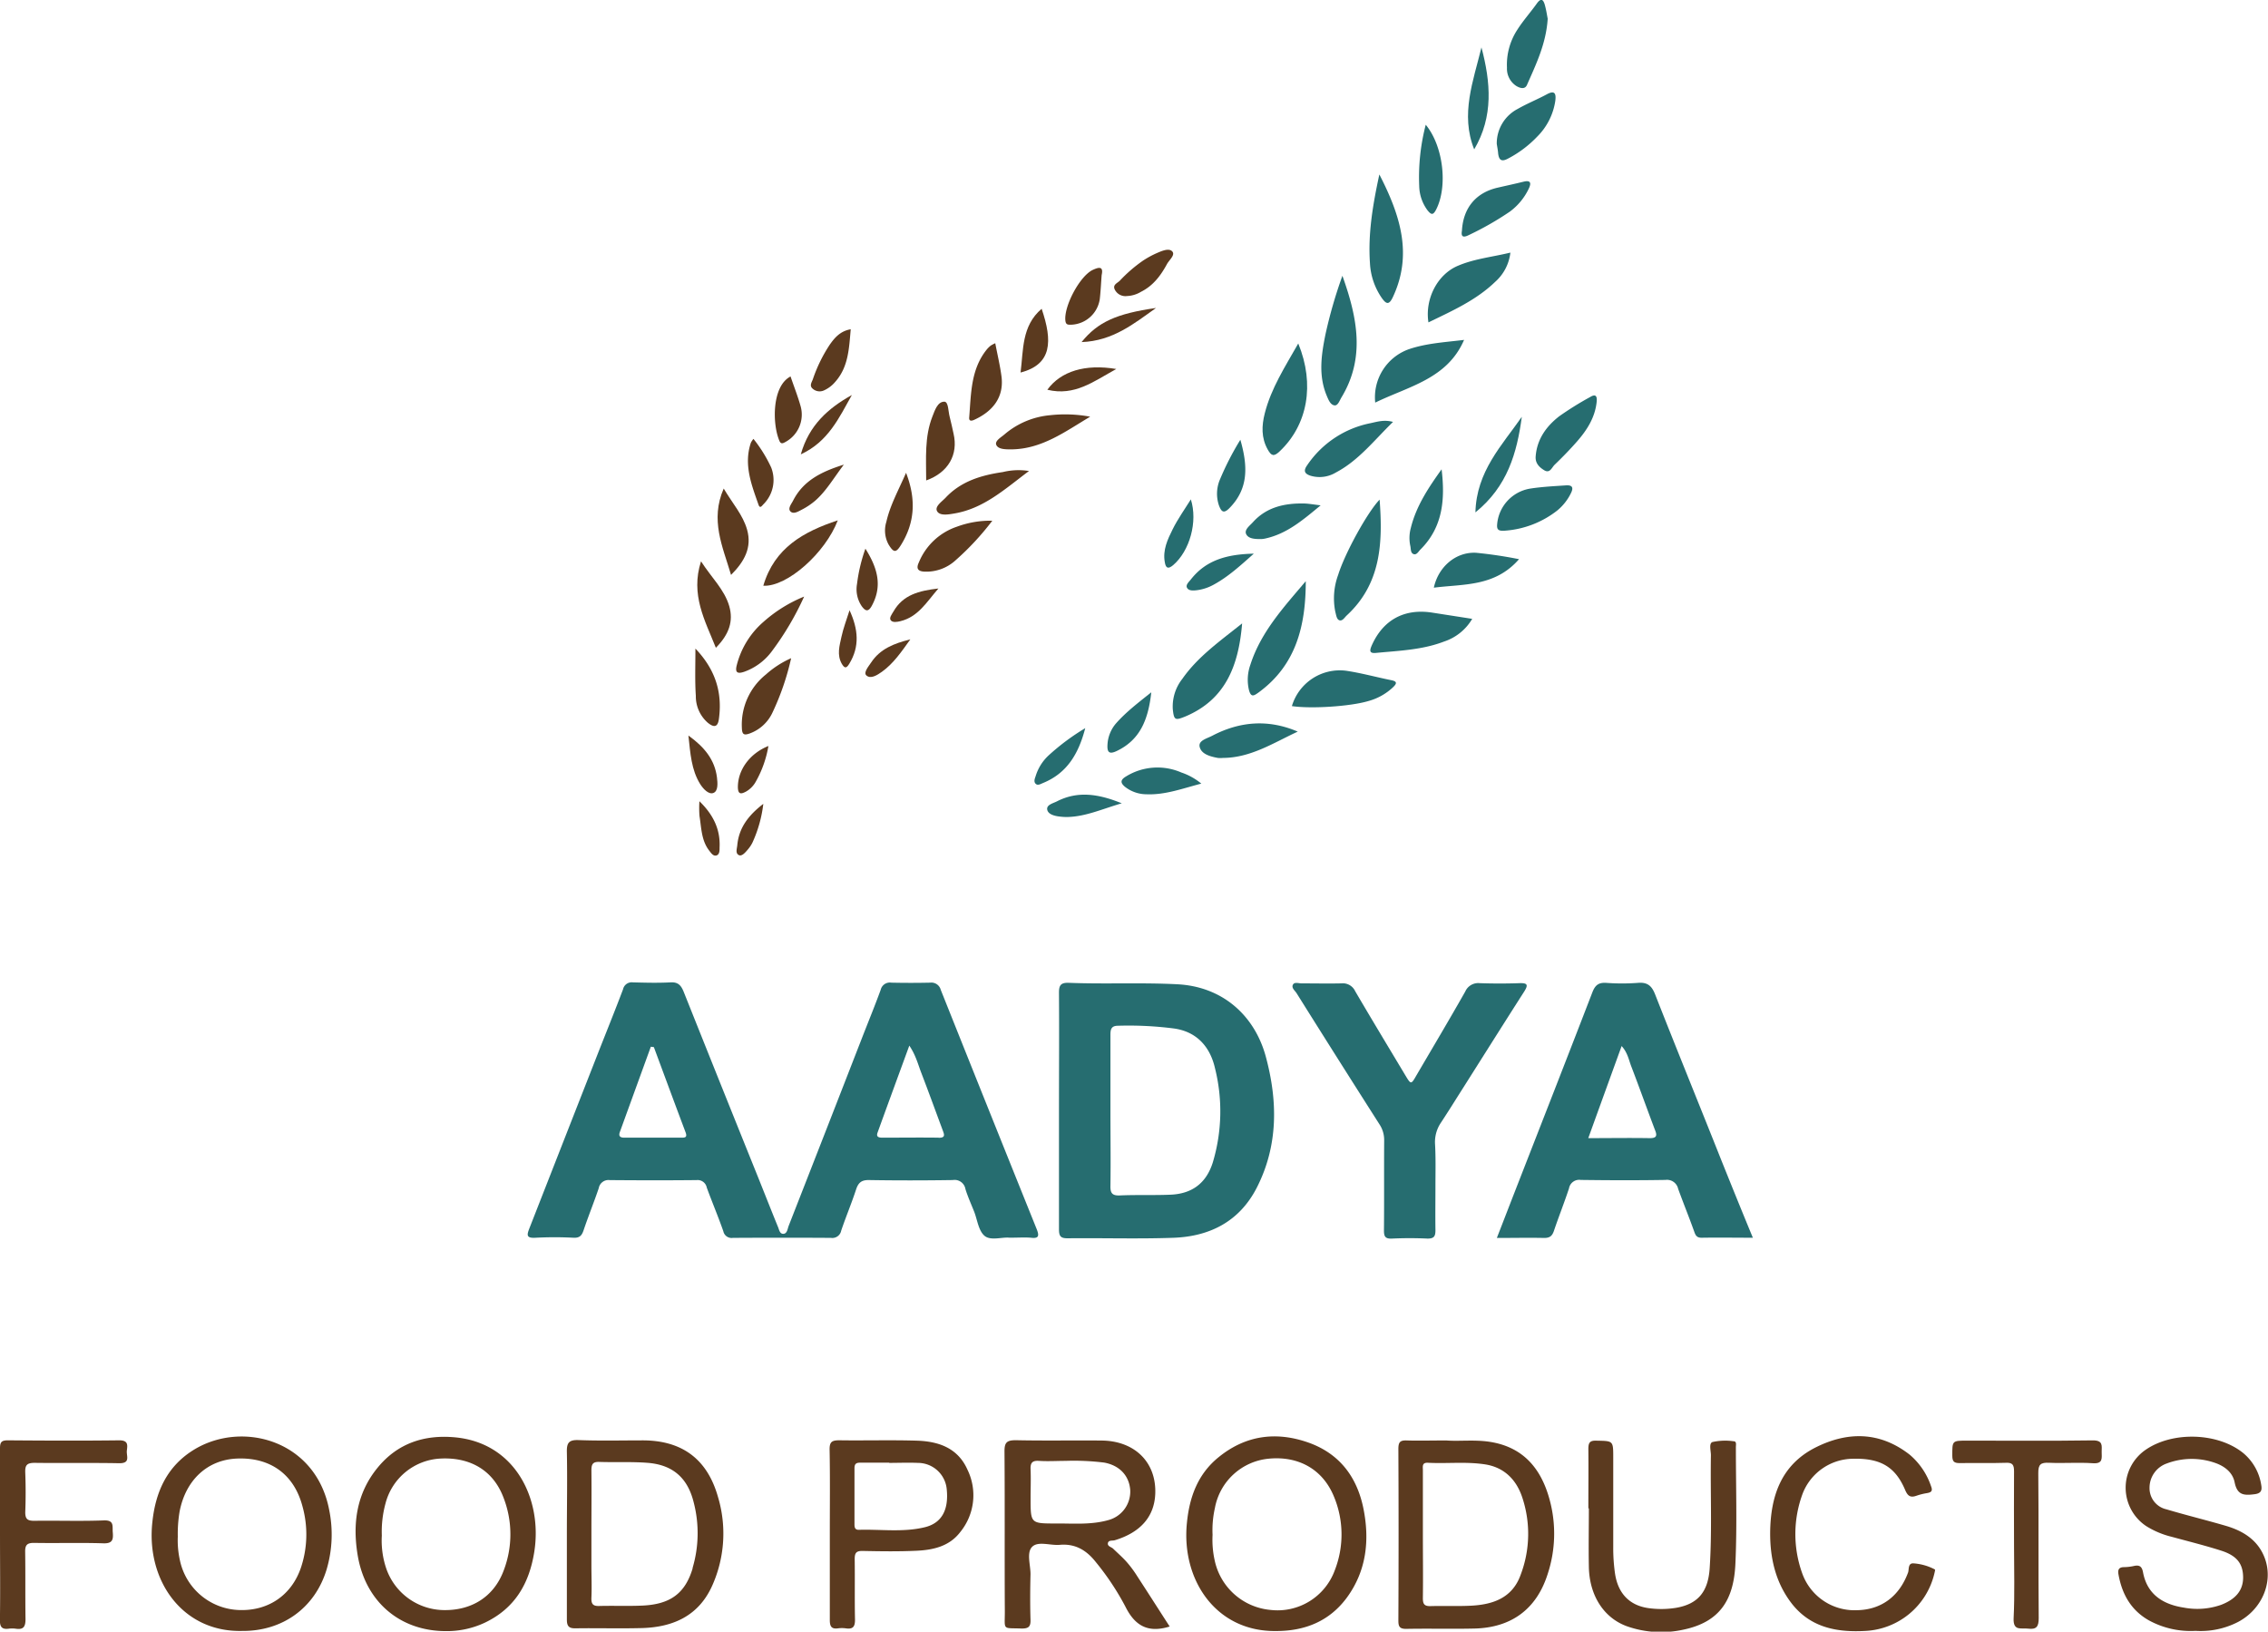 <svg xmlns="http://www.w3.org/2000/svg" viewBox="0 0 537.8 386.91"><defs><style>.cls-1{fill:#266d70;}.cls-2{fill:#5b3a1f;}</style></defs><title>Asset 4</title><g id="Layer_2" data-name="Layer 2"><g id="Layer_2-2" data-name="Layer 2"><g id="Layer_1-2" data-name="Layer 1"><path class="cls-1" d="M245.82,291.45q-11.41-28.33-22.74-56.72a2.3,2.3,0,0,0-2.52-1.71q-4.6.1-9.21,0a2.22,2.22,0,0,0-2.51,1.68c-1.35,3.7-2.84,7.34-4.27,11q-8.76,22.53-17.56,45c-.27.71-.35,1.85-1.26,1.88s-1-1.08-1.33-1.78c-1.55-3.81-3.06-7.64-4.59-11.46q-8.87-22-17.69-44.1c-.6-1.5-1.28-2.39-3.11-2.29-3,.16-6,.08-9,0a2.1,2.1,0,0,0-2.29,1.64c-1.93,5.12-4,10.21-6,15.31q-8.09,20.64-16.17,41.28c-.63,1.61-.88,2.48,1.44,2.33a86.38,86.38,0,0,1,9,0c1.43.06,1.95-.51,2.37-1.76,1.13-3.36,2.47-6.65,3.6-10a2.34,2.34,0,0,1,2.6-1.91c6.87.06,13.73.07,20.6,0a2.2,2.2,0,0,1,2.41,1.77c1.27,3.47,2.71,6.87,3.93,10.36a2,2,0,0,0,2.27,1.57q11.63-.07,23.25,0a2.14,2.14,0,0,0,2.43-1.71c1.1-3.27,2.45-6.46,3.52-9.74.53-1.63,1.28-2.29,3.07-2.26,6.62.11,13.25.1,19.87,0a2.6,2.6,0,0,1,3,2.14c.57,1.84,1.38,3.61,2.09,5.41s1,4.48,2.46,5.69,4.17.23,5.92.43c1.93,0,3.47-.11,5,0C246.29,293.75,246.49,293.12,245.82,291.45Zm-84.24-21.67c-4.52,0-9,0-13.54,0-1.22,0-1.38-.57-1-1.5q3.63-10,7.29-20.07l.72.1c2.51,6.76,5,13.52,7.54,20.26C163,269.73,162.42,269.78,161.58,269.78Zm61,0c-4.45-.06-8.89,0-13.33,0-.88,0-1.53-.18-1.16-1.2,2.44-6.75,4.92-13.49,7.53-20.63,1.55,2.29,2.07,4.47,2.86,6.51,1.73,4.5,3.36,9,5.05,13.54C223.9,269,224.28,269.83,222.57,269.8Z"/><path class="cls-1" d="M300.11,250.4c-2.63-9.48-10.08-16.46-21-17-8.56-.44-17.11,0-25.66-.34-2.05-.08-2.36.72-2.34,2.5.07,9.29,0,18.57,0,27.86s0,18.73,0,28.09c0,1.71.45,2.15,2.14,2.13,8.32-.09,16.65.18,25-.12,8.6-.31,15.6-3.84,19.72-11.79C303.16,271.62,303,261,300.11,250.4Zm-12.53,25.27c-1.54,4.88-4.89,7.41-10,7.63-4,.17-8.07,0-12.1.18-1.72.06-2.2-.54-2.17-2.22.09-6,0-11.94,0-17.9h0c0-6,0-11.94,0-17.9,0-1.3.14-2.19,1.74-2.22a84,84,0,0,1,13.27.64c5.43.73,8.62,4.33,9.78,9.41A42.11,42.11,0,0,1,287.58,275.67Z"/><path class="cls-1" d="M408.22,275.25C403,262.1,397.65,249,392.47,235.8c-.81-2.06-1.84-2.92-4.08-2.73a50.88,50.88,0,0,1-7.51,0c-1.85-.12-2.65.58-3.3,2.27-6.07,15.76-12.23,31.48-18.37,47.22-1.4,3.59-2.78,7.18-4.27,11,4,0,7.6-.08,11.22,0,1.43,0,1.93-.54,2.34-1.76,1.13-3.34,2.44-6.63,3.55-10a2.45,2.45,0,0,1,2.77-2c6.7.09,13.41.11,20.11,0a2.7,2.7,0,0,1,3,2.11c1.24,3.41,2.61,6.77,3.83,10.19.34,1,.71,1.43,1.82,1.41,3.87-.07,7.75,0,12.07,0C413.07,287.28,410.64,281.27,408.22,275.25Zm-17.1-5.36c-4.73-.08-9.47,0-14.5,0,2.66-7.36,5.24-14.48,7.91-21.84,1.41,1.55,1.69,3.25,2.27,4.78,1.92,5,3.73,10.08,5.63,15.1C393,269.3,392.86,269.92,391.12,269.89Z"/><path class="cls-1" d="M340.38,280.8c0,3.64-.05,7.27,0,10.91,0,1.42-.3,2-1.86,2-2.82-.13-5.66-.13-8.48,0-1.54.07-1.88-.48-1.87-1.92.07-7.11,0-14.22.05-21.32a6.7,6.7,0,0,0-1.11-3.85q-9.88-15.49-19.65-31.09c-.39-.63-1.33-1.28-.84-2.09.38-.61,1.34-.25,2-.25,3.15,0,6.3.07,9.45,0a3.23,3.23,0,0,1,3.28,1.86c3.91,6.68,7.91,13.3,11.89,19.94,1.34,2.23,1.37,2.22,2.64,0,3.87-6.61,7.79-13.19,11.56-19.85a3.36,3.36,0,0,1,3.44-2c3.14.11,6.3.11,9.45,0,1.92-.06,2.08.43,1.09,2-4.83,7.54-9.59,15.12-14.38,22.68-1.82,2.86-3.6,5.74-5.47,8.57a8.17,8.17,0,0,0-1.28,5C340.46,274.5,340.39,277.66,340.38,280.8Z"/><path class="cls-2" d="M269.66,373.76a26.28,26.28,0,0,0-2.44-3.3c-1-1.14-2.17-2.15-3.27-3.22-.44-.42-1.38-.54-1.24-1.31s1.07-.52,1.64-.69c6.08-1.84,9.37-5.59,9.59-11,.3-7.43-4.81-12.56-12.71-12.64-6.78-.07-13.57.07-20.35-.08-2.14,0-2.7.53-2.69,2.66.1,12.66,0,25.34.08,38,0,4.53-.64,3.81,4,4,1.56,0,2.13-.39,2.09-2-.11-3.63-.09-7.26,0-10.89,0-2.24-1-5.15.42-6.52s4.3-.24,6.53-.44c3.67-.32,6.33,1.29,8.52,4.07A62.74,62.74,0,0,1,266.87,381c2.25,4.52,5.34,6.3,10.49,4.7C274.78,381.71,272.24,377.72,269.66,373.76Zm-19.28-12.49c-6,0-6,0-6-6,0-2.26.09-4.53,0-6.78-.08-1.54.33-2.18,2-2.07,2.09.14,4.2,0,6.3,0a58.48,58.48,0,0,1,9.16.41c3.55.65,5.87,3,6.16,6.43a7,7,0,0,1-5.24,7.22C258.64,361.63,254.49,361.24,250.38,361.27Z"/><path class="cls-2" d="M170.26,355c-2.54-9-8.51-13.43-17.85-13.44-5.09,0-10.17.13-15.25-.07-2.33-.08-2.79.72-2.74,2.86.13,6.45,0,12.9,0,19.35,0,6.78,0,13.55,0,20.33,0,1.56.44,2.13,2.06,2.1,5.24-.08,10.49.08,15.73-.06,7.44-.21,13.51-2.93,16.7-10.12A30.2,30.2,0,0,0,170.26,355Zm-6,16.85c-1.78,6-5.32,8.61-12,8.89-3.38.15-6.78,0-10.16.09-1.56.06-1.92-.53-1.86-2,.11-2.49,0-5,0-7.5v-7.49c0-5.08.05-10.16,0-15.23,0-1.46.39-2,1.9-1.94,3.79.13,7.59-.08,11.36.21,6,.45,9.56,3.54,11,9.41A29,29,0,0,1,164.21,371.88Z"/><path class="cls-2" d="M367.41,355.47c-2-7.26-6.25-12.38-14.24-13.58-3.63-.54-7.25-.07-10.21-.31-3.56,0-6.47.09-9.37,0-1.56-.06-2,.36-2,2q.1,20.34,0,40.68c0,1.39.24,2,1.83,2,5.41-.11,10.82.05,16.23-.08,8.75-.21,14.67-4.62,17.3-12.8A30.59,30.59,0,0,0,367.41,355.47Zm-6.82,17.95c-2,5.63-6.77,7.15-12.15,7.36-3.06.13-6.13,0-9.2.08-1.58.06-1.86-.58-1.84-2,.07-5,0-10,0-15V348.63c0-.85-.26-1.84,1.21-1.76,4.5.24,9-.31,13.52.38s7.38,3.59,8.78,7.67A27.29,27.29,0,0,1,360.59,373.42Z"/><path class="cls-2" d="M107.91,340.84c-7.28-.68-13.58,1.4-18.29,7.1-5.1,6.16-6.1,13.43-4.76,21.12,1.9,10.81,10,17.69,20.77,17.73a21.18,21.18,0,0,0,9.34-2c7.08-3.38,10.52-9.22,11.72-16.79C128.65,355.65,122.3,342.18,107.91,340.84Zm11.48,31.7c-2.32,6.13-7.64,9.45-14.39,9.26a14.63,14.63,0,0,1-13.46-10,20.69,20.69,0,0,1-1-7.67,25.28,25.28,0,0,1,.87-7.6,14.2,14.2,0,0,1,13.11-10.66c7.13-.34,12.47,2.91,14.86,9.23A24,24,0,0,1,119.39,372.54Z"/><path class="cls-2" d="M78.06,358.06c-3.15-16.51-20.49-21.24-31.93-14.37-6.47,3.9-9.24,10-10,17.25-1.52,13.77,7.09,26.11,21.22,25.81,9.64.1,17.36-5.47,20.11-14.62A29.14,29.14,0,0,0,78.06,358.06Zm-6.71,13.71c-2.29,6.68-8,10.43-15.09,10A14.86,14.86,0,0,1,42.66,370a21.86,21.86,0,0,1-.5-5.63,31.75,31.75,0,0,1,.42-5.89C44,351,49.16,346.13,56.26,345.87c7.89-.3,13.5,3.77,15.48,11.39A24.84,24.84,0,0,1,71.35,371.77Z"/><path class="cls-2" d="M323.34,357.91c-1.49-7.61-5.68-13.26-13.23-15.88s-14.71-1.67-21.06,3.45c-5,4-7,9.49-7.6,15.62-1.39,13.59,6.94,25.88,21.17,25.67,6.82,0,12.62-2.32,16.76-7.93C324,372.53,324.79,365.33,323.34,357.91Zm-6.84,14.48a14.45,14.45,0,0,1-15.29,9.37A14.9,14.9,0,0,1,288,369.87a22.47,22.47,0,0,1-.47-5.91,23.82,23.82,0,0,1,.55-6.34,14.35,14.35,0,0,1,12.78-11.72c7-.67,12.7,2.46,15.38,8.82A23.35,23.35,0,0,1,316.5,372.39Z"/><path class="cls-2" d="M520.6,386.73a20.62,20.62,0,0,1-11.1-2.52c-4.23-2.42-6.33-6.23-7.16-10.89-.19-1.07.08-1.7,1.33-1.7a11.49,11.49,0,0,0,2.4-.29c1.32-.28,1.86.21,2.1,1.54,1,5.32,4.87,7.62,9.69,8.35a17.06,17.06,0,0,0,8.82-.66c3.45-1.33,5.2-3.4,5.22-6.44,0-3.22-1.39-5.18-5.14-6.39s-7.87-2.23-11.82-3.31a20.45,20.45,0,0,1-6-2.52,10.92,10.92,0,0,1-.31-18c6.38-4.53,17.24-4.25,23.3.67a12.27,12.27,0,0,1,4.27,7.6c.24,1.34-.12,2-1.68,2.17-2.4.3-4,.22-4.62-2.77-.45-2.4-2.38-3.91-4.76-4.71a16.76,16.76,0,0,0-11.35.18,6.1,6.1,0,0,0-4.08,5.75,5.13,5.13,0,0,0,4,5.12c4.7,1.4,9.47,2.56,14.18,3.94,4.19,1.24,7.67,3.49,9.21,7.81,2,5.67-.83,12.07-6.48,15A19.36,19.36,0,0,1,520.6,386.73Z"/><path class="cls-2" d="M376.64,357.63c0-4.68.05-9.36,0-14,0-1.51.31-2.08,2-2,3.9.08,3.9,0,3.9,4,0,7.1,0,14.2,0,21.3a42.53,42.53,0,0,0,.43,6.27c.7,4.58,3.35,7.5,7.94,8.14a21.86,21.86,0,0,0,6.51-.07c5.27-.9,7.67-3.86,8-9.57.57-8.87.13-17.74.28-26.61,0-1.09-.53-2.83.38-3.14a14,14,0,0,1,5-.18c.77,0,.54.87.54,1.39,0,9.2.3,18.41-.11,27.59-.37,8.45-3.54,13.89-12.41,15.71a24.38,24.38,0,0,1-13.34-.83c-5.48-2-8.89-7.31-9-14.11-.09-4.6,0-9.2,0-13.79Z"/><path class="cls-2" d="M229.42,348.53c-2.29-5.19-6.89-6.74-12-6.9-6.13-.19-12.27,0-18.4-.09-1.76,0-2.33.37-2.3,2.24.13,6.61.05,13.23.05,19.84h0c0,6.86,0,13.72,0,20.57,0,1.41.35,2.15,1.89,1.95a7,7,0,0,1,1.94,0c1.76.26,2.17-.52,2.14-2.17-.1-4.76,0-9.52-.07-14.28,0-1.48.4-1.94,1.91-1.91,4.27.09,8.56.15,12.82-.05,3.93-.19,7.74-1.06,10.3-4.43A13.8,13.8,0,0,0,229.42,348.53Zm-10.14,13.63c-5.15,1.25-10.44.45-15.66.61-.94,0-1-.66-1-1.33,0-4.43,0-8.86,0-13.29,0-1.16.55-1.31,1.47-1.3,2.26,0,4.51,0,6.77,0v.05c2.26,0,4.52-.1,6.77,0a6.87,6.87,0,0,1,6.86,6.2C225,358,223.34,361.18,219.28,362.16Z"/><path class="cls-2" d="M419.75,363.45c.08-8.56,2.54-16,10.67-20.16,7.64-3.88,15.33-3.86,22.4,1.65a16.82,16.82,0,0,1,5.08,7.49c.43,1.1.1,1.44-.92,1.63a15.09,15.09,0,0,0-2.57.64c-1.45.51-2.07,0-2.66-1.4-2.36-5.54-5.91-7.56-12.5-7.38a12.93,12.93,0,0,0-11.78,8.22,27.47,27.47,0,0,0-.1,19,13.15,13.15,0,0,0,12.93,8.69c5.8-.08,10.08-3.3,12.15-8.93.27-.74-.09-2.31,1.36-2.17a12.72,12.72,0,0,1,5,1.44c.12.06-.07.72-.15,1.08a17.72,17.72,0,0,1-16.25,13.49c-6.74.39-12.94-.74-17.42-6.33C421.1,375.46,419.72,369.66,419.75,363.45Z"/><path class="cls-2" d="M0,363.78c0-6.78,0-13.57,0-20.35,0-1.48.38-1.89,1.89-1.88,8.8.07,17.6.11,26.41,0,2.15,0,1.93,1.17,1.78,2.43s.94,3-1.75,3c-6.7-.13-13.41,0-20.11-.09-1.89,0-2.29.59-2.23,2.3.12,3.14.12,6.3,0,9.44,0,1.64.6,2,2.12,2,5.5-.08,11,.12,16.48-.09,2.62-.11,2,1.44,2.16,2.9.13,1.68-.08,2.6-2.24,2.53-5.49-.18-11,0-16.47-.1-1.61,0-2.09.51-2.07,2.08.08,5.33,0,10.66.08,16,0,1.83-.51,2.54-2.32,2.27a6.38,6.38,0,0,0-1.69,0c-1.56.19-2.08-.4-2.06-2C.09,377.34,0,370.56,0,363.78Z"/><path class="cls-2" d="M477.58,366.55c0-5.89-.05-11.78,0-17.67,0-1.56-.38-2.09-2-2-3.62.12-7.26,0-10.89.07-1.39,0-1.74-.41-1.75-1.76,0-3.57-.08-3.57,3.57-3.57,9.92,0,19.85.09,29.78-.06,2.42,0,2.08,1.25,2.07,2.7s.4,2.88-2.06,2.72c-3.46-.24-6.94.05-10.41-.11-2-.09-2.58.39-2.56,2.47.11,11.45,0,22.91.1,34.36,0,2-.5,2.76-2.53,2.5-1.62-.21-3.55.67-3.42-2.43C477.76,378,477.58,372.27,477.58,366.55Z"/><path class="cls-1" d="M318.32,65.4c3.58,10,5.43,19.48-.22,28.83-.45.75-.85,2-1.65,1.9-1-.14-1.44-1.34-1.86-2.32-2-4.8-1.27-9.68-.29-14.51A110.1,110.1,0,0,1,318.32,65.4Z"/><path class="cls-1" d="M327.14,118.48c.78,10.23.36,19.93-7.79,27.46-.51.47-1,1.36-1.71,1.16s-.8-1.3-1-2a16.09,16.09,0,0,1,.68-8.8C318.94,131.11,324.27,121.45,327.14,118.48Z"/><path class="cls-1" d="M309.63,137.82c0,10.44-2.22,19.89-11.26,26.44-1.1.79-1.76,1.14-2.23-.71a10.59,10.59,0,0,1,.35-5.9C299,149.81,304.47,143.93,309.63,137.82Z"/><path class="cls-1" d="M294.54,147.83c-.84,10.14-4,18.07-13.44,22.06-2.46,1-2.72.9-3-1.71a10.57,10.57,0,0,1,2.26-7.2C284,155.76,289.15,152.13,294.54,147.83Z"/><path class="cls-1" d="M327.08,41.37c5,9.71,7.94,19,3.2,29.09-.88,1.87-1.54,1.71-2.58.26a15.9,15.9,0,0,1-2.85-8.33C324.38,55.48,325.48,48.74,327.08,41.37Z"/><path class="cls-1" d="M307.85,81.45c4,9.74,2.2,19.34-4.42,25.59-1.34,1.26-1.94,1.13-2.81-.42-1.58-2.8-1.45-5.7-.71-8.61C301.41,92.09,304.7,87,307.85,81.45Z"/><path class="cls-1" d="M349.1,146.75a12.16,12.16,0,0,1-6.67,5.38c-5.2,2-10.72,2.17-16.17,2.7-1.58.15-1.5-.57-1-1.73,2.68-6.1,7.73-8.87,14.4-7.82Z"/><path class="cls-1" d="M358.15,59.9a10.9,10.9,0,0,1-3.61,6.94c-4.53,4.37-10.2,6.88-15.82,9.61-.87-5.51,2.08-11.37,7-13.43C349.6,61.36,353.87,60.94,358.15,59.9Z"/><path class="cls-1" d="M347.17,80.6c-4,9.27-13.16,11-21.07,14.87a12.1,12.1,0,0,1,8-12.67C338.3,81.38,342.72,81.15,347.17,80.6Z"/><path class="cls-1" d="M306.34,167.44a11.86,11.86,0,0,1,12.74-8.4c3.65.53,7.23,1.53,10.85,2.26,1.55.31,1.19.9.38,1.68a13.77,13.77,0,0,1-5.83,3.26C320.28,167.5,311,168.13,306.34,167.44Z"/><path class="cls-1" d="M364.15,108.18c.32-4.05,2.53-7.09,5.57-9.46a74.86,74.86,0,0,1,7.36-4.58c1.44-.88,1.65,0,1.53,1.15-.38,3.69-2.27,6.66-4.62,9.35-1.7,1.94-3.5,3.79-5.35,5.57-.66.63-1.11,2.12-2.45,1.31C365,110.8,364,109.83,364.15,108.18Z"/><path class="cls-1" d="M330.32,100.05c-4.5,4.38-8.17,9.17-13.56,12a7.48,7.48,0,0,1-6,.76c-1.54-.5-1.66-1.26-.81-2.47a23.65,23.65,0,0,1,15.08-10C326.61,100,328.24,99.47,330.32,100.05Z"/><path class="cls-1" d="M307.73,173.49c-5.74,2.65-11.13,6.21-17.75,6.24a6,6,0,0,1-1.2,0c-1.79-.33-3.89-.88-4.31-2.62-.37-1.53,1.8-2,3-2.65C294,171.05,300.75,170.5,307.73,173.49Z"/><path class="cls-1" d="M357,125.83c-1.73.18-2.06-.29-2-1.35a9.38,9.38,0,0,1,7.86-8.62c2.78-.43,5.61-.57,8.42-.76,1.3-.09,2,.28,1.24,1.82a12.27,12.27,0,0,1-3.26,4.14A22.75,22.75,0,0,1,357,125.83Z"/><path class="cls-1" d="M354.92,34.12a9.22,9.22,0,0,1,5-8.31c2.22-1.27,4.62-2.23,6.88-3.45,2.07-1.13,2.18.11,2,1.57a15.06,15.06,0,0,1-4.27,8.45,26.35,26.35,0,0,1-6.91,5.21c-1.52.83-2.17.43-2.37-1.18C355.19,35.54,355,34.67,354.92,34.12Z"/><path class="cls-1" d="M367,4.44c-.38,5.93-2.76,10.79-4.92,15.71-.49,1.11-1.63.77-2.52.24a4.89,4.89,0,0,1-2.22-4.33,15.17,15.17,0,0,1,2.45-9c1.38-2.17,3.12-4.11,4.62-6.21,1.1-1.54,1.6-.83,1.94.43S366.84,3.66,367,4.44Z"/><path class="cls-1" d="M340,139.36c1.06-4.94,5.2-8.52,10-8.28a102.76,102.76,0,0,1,10.2,1.52C354.45,139.2,347,138.45,340,139.36Z"/><path class="cls-2" d="M244,111.69c-5.72,4.28-10.7,8.89-17.69,10.07-1.44.25-3.44.6-4.09-.52s1.1-2.26,2-3.21c3.66-3.92,8.5-5.35,13.59-6.09A15.63,15.63,0,0,1,244,111.69Z"/><path class="cls-2" d="M190.68,141.47a68.81,68.81,0,0,1-7.68,13,14,14,0,0,1-6.5,4.82c-1.65.57-2.26.2-1.78-1.61a20.11,20.11,0,0,1,6.39-10.28A33.27,33.27,0,0,1,190.68,141.47Z"/><path class="cls-1" d="M346.66,54.73c.3-5.47,3.35-9.07,8.52-10.24,2.05-.47,4.09-.91,6.12-1.41,1.68-.41,1.82.35,1.24,1.59A14.47,14.47,0,0,1,358,50.2a71.82,71.82,0,0,1-9.64,5.51C346.8,56.51,346.44,56,346.66,54.73Z"/><path class="cls-2" d="M181,138.9c2.63-9,9.56-12.83,17.66-15.51C195.72,131.11,186.68,139.18,181,138.9Z"/><path class="cls-2" d="M187.6,156.08A61.22,61.22,0,0,1,183.16,169a9.52,9.52,0,0,1-5.39,4.93c-1.29.46-1.8.31-1.85-1.26a15.24,15.24,0,0,1,5.7-12.73A22.62,22.62,0,0,1,187.6,156.08Z"/><path class="cls-2" d="M235.3,123.48a64.23,64.23,0,0,1-8.64,9.32,10.26,10.26,0,0,1-7.51,2.75c-1.35-.08-2-.62-1.28-2.15a14.88,14.88,0,0,1,9-8.49A22.84,22.84,0,0,1,235.3,123.48Z"/><path class="cls-2" d="M258.51,98.81c-5.88,3.49-11.45,7.7-18.74,7.75-1.32,0-3,0-3.5-1s1.16-1.87,2-2.62A19.29,19.29,0,0,1,249,98.46,32.54,32.54,0,0,1,258.51,98.81Z"/><path class="cls-2" d="M173.35,136.33c-2-6.75-5-13-1.74-20.48,2.11,3.56,4.57,6.27,5.55,9.77C178.33,129.8,176.57,133.12,173.35,136.33Z"/><path class="cls-2" d="M166.23,133.11c2.51,3.9,5.55,6.69,6.7,10.64,1,3.54,0,6.63-3.18,9.86C167.18,147.15,163.68,141.05,166.23,133.11Z"/><path class="cls-2" d="M236,81.39c.53,2.77,1.13,5.27,1.47,7.8.68,5.06-2.14,8.41-6.5,10.38-.56.25-1.23.35-1.15-.55.46-5.58.34-11.32,4.1-16.06a6.57,6.57,0,0,1,1-1A8.32,8.32,0,0,1,236,81.39Z"/><path class="cls-2" d="M219.62,113.93c0-5.25-.42-10.32,1.48-15.17.58-1.47,1.21-3.5,2.82-3.51,1,0,.92,2.3,1.27,3.58s.61,2.66.92,4C227.27,107.78,224.88,112.05,219.62,113.93Z"/><path class="cls-1" d="M338.08,29.58c4.2,5.1,5.26,14.68,2.45,20.14-.72,1.39-1.18,1.19-2,.19a10,10,0,0,1-2-5.81A49.38,49.38,0,0,1,338.08,29.58Z"/><path class="cls-1" d="M341.84,111.29c.84,7,.36,13.67-5,19-.48.47-.92,1.39-1.66,1.1s-.6-1.23-.76-1.94a9,9,0,0,1,.13-4.29C335.84,119.94,338.77,115.59,341.84,111.29Z"/><path class="cls-1" d="M349.86,121.5c.24-9.73,6.29-15.88,11-22.66C359.72,107.36,357.47,115.35,349.86,121.5Z"/><path class="cls-1" d="M284.86,185.82c-4.47,1.16-8.54,2.7-12.94,2.53a8.33,8.33,0,0,1-5.13-1.75c-1.22-1-1.08-1.7.22-2.48a14.18,14.18,0,0,1,13.13-.93A14.8,14.8,0,0,1,284.86,185.82Z"/><path class="cls-1" d="M349.57,35.42c-3.33-8.32-.21-16.21,1.72-24.18C353.47,19.46,354.19,27.6,349.57,35.42Z"/><path class="cls-1" d="M313.16,119.83c-4.26,3.53-8,6.73-13.08,7.86a5.3,5.3,0,0,1-1,.14c-1.32,0-2.93,0-3.54-1.09s.81-2.07,1.56-2.91c3.22-3.58,7.47-4.5,12-4.44C310.3,119.41,311.42,119.63,313.16,119.83Z"/><path class="cls-2" d="M214.85,112.12c2.45,6.35,2.06,11.87-1.22,17.14-1.17,1.88-1.72,1.83-2.92-.13a6.89,6.89,0,0,1-.54-5.36C211.05,119.85,213,116.35,214.85,112.12Z"/><path class="cls-2" d="M267.24,70.2a2.81,2.81,0,0,1-2.9-1.54c-.55-1.14.6-1.51,1.18-2.08A34.2,34.2,0,0,1,271,61.83,22,22,0,0,1,274.35,60c1.17-.51,2.85-1.23,3.62-.38s-.7,2-1.25,3c-1.47,2.72-3.29,5.15-6.17,6.58A6.94,6.94,0,0,1,267.24,70.2Z"/><path class="cls-2" d="M261.23,65.23c-.15,2-.23,3.82-.44,5.66A7.11,7.11,0,0,1,254,77c-.68,0-1.23.07-1.36-.88-.46-3.38,3.38-10.65,6.47-12.11C260.46,63.39,261.73,63,261.23,65.23Z"/><path class="cls-2" d="M201.73,78.08c-.41,4.53-.52,8.93-3.69,12.49a7.52,7.52,0,0,1-2.64,2,2.47,2.47,0,0,1-2.71-.41c-.8-.69-.23-1.48.05-2.2a35.27,35.27,0,0,1,4-8.2C197.91,80.09,199.25,78.5,201.73,78.08Z"/><path class="cls-2" d="M187.46,89.27c.84,2.48,1.76,4.79,2.42,7.18a7.37,7.37,0,0,1-3.48,8.27c-.62.35-1.19.73-1.57-.15C183.11,100.6,183,91.57,187.46,89.27Z"/><path class="cls-2" d="M164.9,153.8c4.77,5,6.42,10.44,5.57,16.68-.28,2.12-1.28,2-2.64.9A8.3,8.3,0,0,1,165,165C164.76,161.48,164.9,157.94,164.9,153.8Z"/><path class="cls-1" d="M294.12,104.28c1.77,6.18,2,11.56-2.6,16.22-1.38,1.4-1.92.8-2.46-.6a8.63,8.63,0,0,1,.28-6.34A67.43,67.43,0,0,1,294.12,104.28Z"/><path class="cls-1" d="M273,164.17c-.71,6.41-2.61,11.27-8.22,13.93-1.74.82-2.27.3-2.17-1.48a8.38,8.38,0,0,1,2-5.05C267,168.86,269.76,166.75,273,164.17Z"/><path class="cls-2" d="M247,73.22c2.62,7.68,2.48,13.19-5,15.12C242.7,83,242.21,77.32,247,73.22Z"/><path class="cls-2" d="M178.66,104.07a33.11,33.11,0,0,1,4.21,6.79,8.13,8.13,0,0,1-1.82,8.7c-.34.32-.82,1.18-1.19.12-1.67-4.76-3.55-9.51-1.81-14.69A5.15,5.15,0,0,1,178.66,104.07Z"/><path class="cls-1" d="M297.31,131.29c-3.36,3-6.16,5.53-9.51,7.35a11.07,11.07,0,0,1-4.08,1.33c-.81.09-1.82.15-2.23-.56s.43-1.41.89-2C286,132.78,291,131.43,297.31,131.29Z"/><path class="cls-1" d="M257.34,172.67c-1.61,6.18-4.38,10.7-10,13-.58.24-1.26.68-1.76.19s-.22-1.2,0-1.82a11.12,11.12,0,0,1,3-4.84A53.77,53.77,0,0,1,257.34,172.67Z"/><path class="cls-1" d="M266,190.49c-4.62,1.34-8.41,3.09-12.65,3.24a12.47,12.47,0,0,1-1.93-.08c-1.23-.12-2.77-.48-3.07-1.54-.34-1.25,1.33-1.6,2.25-2.07C255.52,187.52,260.42,188.22,266,190.49Z"/><path class="cls-1" d="M282.38,118.42c1.68,5.29-.26,12.2-4.18,15.58-1.19,1-1.77.78-2-.71-.52-2.88.68-5.4,1.88-7.81S280.86,120.86,282.38,118.42Z"/><path class="cls-2" d="M256.47,81.12c3.83-4.75,8.29-6.76,17.65-8.09C268.92,76.72,263.91,80.85,256.47,81.12Z"/><path class="cls-2" d="M248.35,92.42c3.2-4.4,9-6.16,16.35-4.92C259.36,90.43,254.83,94,248.35,92.42Z"/><path class="cls-2" d="M200.1,110.18c-2.46,3.23-4.16,6.24-6.77,8.53a16.33,16.33,0,0,1-3.19,2.14c-.82.42-1.95,1.15-2.68.45s.19-1.78.59-2.56C190.46,114,194.71,111.86,200.1,110.18Z"/><path class="cls-2" d="M202,93.67c-3,5.31-5.57,11.07-12.11,14.07C191.84,100.81,196.4,96.79,202,93.67Z"/><path class="cls-2" d="M163.24,174.42c3.83,2.75,6.24,5.75,6.77,9.93.16,1.31.32,3.22-.83,3.68s-2.46-1-3.17-2.13C163.93,182.53,163.71,178.7,163.24,174.42Z"/><path class="cls-2" d="M205.21,130.11c2.85,4.54,4.09,8.78,1.54,13.5-.82,1.52-1.49,1.38-2.39.17a7.15,7.15,0,0,1-1.14-5.3A39,39,0,0,1,205.21,130.11Z"/><path class="cls-2" d="M182.21,176.9a25.85,25.85,0,0,1-2.94,8.36,6.12,6.12,0,0,1-2.3,2.41c-1.19.65-2,.82-2-1.09C175,182.55,177.77,178.68,182.21,176.9Z"/><path class="cls-2" d="M222.52,139.55c-2.82,3.26-4.81,6.72-9,7.75-.78.19-1.83.38-2.29-.2s.26-1.44.63-2.09C214.11,141.06,217.9,140.08,222.52,139.55Z"/><path class="cls-2" d="M181,190.62a30.46,30.46,0,0,1-2.6,9.24,8.15,8.15,0,0,1-1.22,1.76c-.52.61-1.28,1.46-1.94,1.17-.92-.41-.49-1.51-.41-2.38C175.22,196.3,177.45,193.36,181,190.62Z"/><path class="cls-2" d="M215.86,151.62c-2.15,3-4,5.72-6.73,7.68-1.11.79-2.68,1.8-3.7.86-.74-.67.52-2.13,1.16-3.09C208.68,153.93,211.88,152.59,215.86,151.62Z"/><path class="cls-2" d="M201.45,144.71c2.06,4.49,2.45,8.59-.07,12.7-.69,1.13-1.11,1.11-1.77,0-1.2-2.13-.54-4.27-.09-6.36S200.73,147,201.45,144.71Z"/><path class="cls-2" d="M165.85,190c3.26,3.16,5,6.66,4.78,11,0,.71,0,1.64-.75,1.86s-1.27-.59-1.7-1.14c-1.88-2.41-1.85-5.39-2.31-8.21A24.16,24.16,0,0,1,165.85,190Z"/></g></g></g></svg>